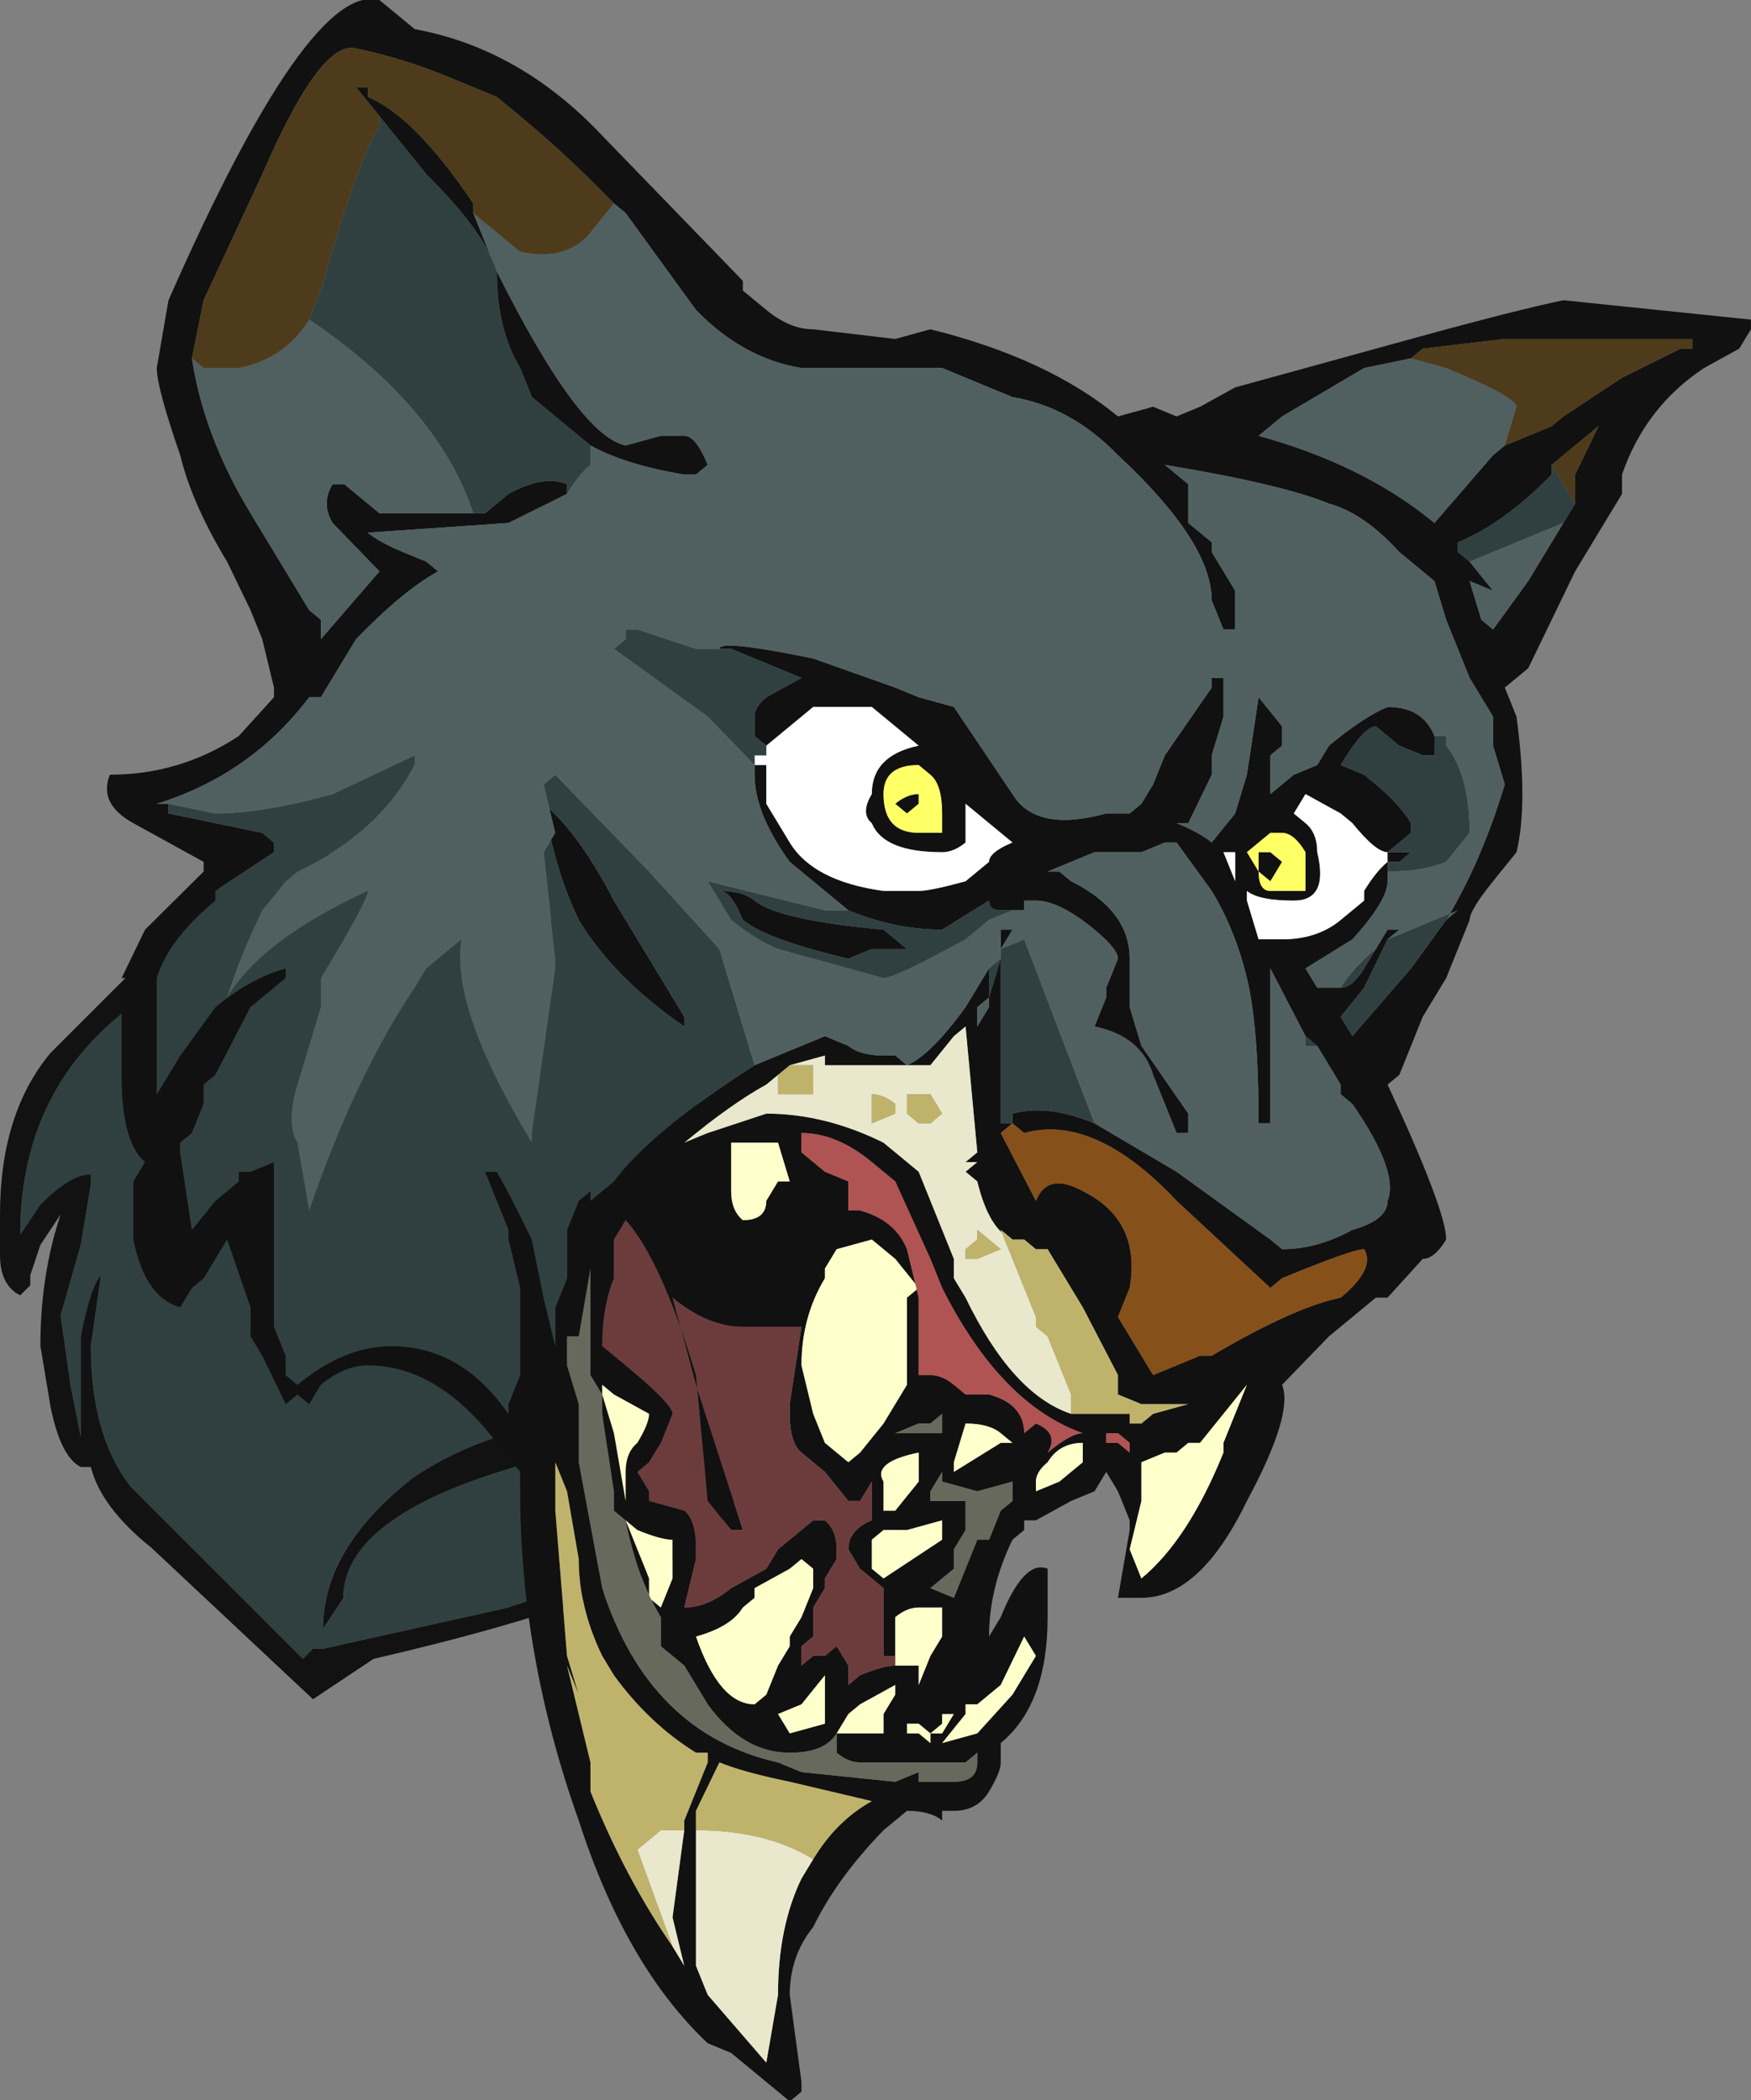 <?xml version="1.0" encoding="UTF-8" standalone="no"?>
<svg xmlns:ffdec="https://www.free-decompiler.com/flash" xmlns:xlink="http://www.w3.org/1999/xlink" ffdec:objectType="frame" height="72.8px" width="60.7px" xmlns="http://www.w3.org/2000/svg">
  <rect width="100%" height="100%" fill="#808080" stroke="none"/>
  <g transform="matrix(1.0, 0.0, 0.0, 1.0, 29.4, 22.15)">
    <use ffdec:characterId="1797" height="29.4" transform="matrix(1.0, 0.0, 0.0, 1.0, -29.4, 7.35)" width="26.25" xlink:href="#sprite0"/>
    <use ffdec:characterId="1820" height="75.95" transform="matrix(1.161, 0.0, 0.0, 0.959, -25.591, -22.148)" width="49.0" xlink:href="#sprite1"/>
  </g>
  <defs>
    <g id="sprite0" transform="matrix(1.0, 0.0, 0.0, 1.0, 29.4, -7.35)">
      <use ffdec:characterId="1796" height="4.2" transform="matrix(7.0, 0.0, 0.0, 7.0, -29.4, 7.35)" width="3.75" xlink:href="#shape0"/>
    </g>
    <g id="shape0" transform="matrix(1.0, 0.0, 0.0, 1.0, 4.2, -1.05)">
      <path d="M-2.4 1.2 Q-1.4 1.2 -0.9 2.35 -0.65 2.95 -0.6 3.6 L-0.65 3.9 Q-1.55 3.75 -2.15 4.15 -2.6 4.5 -2.6 4.9 L-2.5 4.75 Q-2.5 4.35 -1.65 4.1 -0.9 3.9 -0.8 4.05 L-0.65 4.0 Q-0.75 4.25 -0.95 4.45 -1.05 4.6 -1.7 4.8 L-2.6 5.0 -2.65 5.0 -2.7 5.05 -3.55 4.2 Q-3.75 3.95 -3.75 3.5 L-3.7 3.15 Q-3.75 3.2 -3.8 3.45 L-3.8 3.95 -3.85 3.7 -3.9 3.35 -3.8 3.0 -3.75 2.7 -3.75 2.65 Q-3.85 2.65 -4.0 2.8 L-4.1 2.95 Q-4.1 2.3 -3.65 1.9 L-3.3 1.6 -3.3 1.65 -3.0 1.4 Q-2.75 1.2 -2.4 1.2" fill="#304040" fill-rule="evenodd" stroke="none"/>
      <path d="M-0.95 1.95 Q-0.75 2.2 -0.6 2.75 -0.45 3.2 -0.45 3.6 -0.45 4.25 -0.7 4.45 -1.05 4.75 -2.35 5.05 L-2.65 5.25 -3.45 4.5 Q-3.7 4.3 -3.75 4.1 L-3.8 4.1 Q-3.9 4.05 -3.95 3.8 L-4.0 3.5 Q-4.0 3.15 -3.9 2.85 L-4.0 3.0 -4.05 3.15 -4.05 3.2 -4.1 3.25 Q-4.2 3.2 -4.2 3.05 L-4.2 2.85 Q-4.2 2.35 -3.95 2.05 L-3.2 1.3 -3.15 1.2 -3.1 1.25 -2.9 1.15 Q-2.4 0.95 -1.85 1.15 -1.6 1.25 -1.35 1.5 L-0.95 1.95 M-2.4 1.2 Q-2.75 1.2 -3.0 1.4 L-3.3 1.65 -3.3 1.6 -3.65 1.9 Q-4.1 2.3 -4.1 2.95 L-4.0 2.8 Q-3.85 2.65 -3.75 2.65 L-3.75 2.7 -3.8 3.0 -3.9 3.35 -3.85 3.7 -3.8 3.95 -3.8 3.45 Q-3.75 3.2 -3.7 3.15 L-3.75 3.5 Q-3.75 3.95 -3.55 4.2 L-2.7 5.05 -2.65 5.0 -2.6 5.0 -1.7 4.8 Q-1.05 4.6 -0.95 4.45 -0.75 4.25 -0.65 4.0 L-0.8 4.05 Q-0.9 3.9 -1.65 4.1 -2.5 4.35 -2.5 4.75 L-2.6 4.9 Q-2.6 4.5 -2.15 4.15 -1.55 3.75 -0.65 3.9 L-0.6 3.6 Q-0.65 2.95 -0.9 2.35 -1.4 1.2 -2.4 1.2" fill="#121212" fill-rule="evenodd" stroke="none"/>
    </g>
    <g id="sprite1" transform="matrix(1.0, 0.0, 0.0, 1.0, 22.05, 23.1)">
      <use ffdec:characterId="1819" height="10.85" transform="matrix(7.0, 0.0, 0.0, 7.0, -22.05, -23.1)" width="7.0" xlink:href="#shape1"/>
    </g>
    <g id="shape1" transform="matrix(1.0, 0.0, 0.0, 1.0, 3.15, 3.3)">
      <path d="M1.4 -1.15 L1.5 -1.2 1.65 -1.3 2.4 -1.55 Q2.85 -1.7 3.05 -1.75 L3.85 -1.65 3.85 -1.6 3.8 -1.5 3.65 -1.4 Q3.4 -1.2 3.3 -0.85 L3.3 -0.75 3.1 -0.35 2.9 0.15 2.8 0.25 2.85 0.4 Q2.9 0.85 2.85 1.1 L2.75 1.25 Q2.65 1.4 2.65 1.45 L2.55 1.75 2.45 1.95 2.35 2.25 2.3 2.3 Q2.55 2.95 2.55 3.1 2.5 3.2 2.45 3.2 L2.3 3.4 2.25 3.4 2.05 3.6 1.85 3.85 Q1.9 4.0 1.7 4.45 1.5 4.95 1.25 4.95 L1.15 4.95 1.2 4.6 1.2 4.55 1.15 4.4 1.1 4.3 1.05 4.4 0.95 4.45 0.8 4.55 0.75 4.55 0.75 4.6 0.7 4.65 Q0.6 4.9 0.6 5.15 L0.65 5.05 Q0.75 4.75 0.85 4.8 L0.85 5.05 Q0.85 5.5 0.65 5.7 L0.65 5.8 Q0.65 5.85 0.6 5.95 0.55 6.05 0.45 6.05 L0.4 6.05 0.4 6.1 Q0.35 6.05 0.25 6.05 L0.15 6.15 Q-0.05 6.4 -0.15 6.65 -0.25 6.8 -0.25 7.0 L-0.2 7.45 -0.2 7.5 -0.25 7.55 -0.5 7.3 -0.6 7.25 Q-0.95 6.85 -1.15 6.1 -1.4 5.25 -1.4 4.4 L-1.4 4.3 -1.5 4.15 Q-1.75 3.75 -2.05 3.75 -2.15 3.75 -2.25 3.85 L-2.3 3.95 -2.35 3.9 -2.4 3.95 -2.5 3.7 -2.55 3.6 -2.55 3.45 -2.65 3.1 -2.75 3.3 -2.8 3.35 -2.85 3.45 Q-3.0 3.4 -3.05 3.1 L-3.05 2.8 -3.0 2.7 Q-3.1 2.6 -3.1 2.25 L-3.1 1.8 -3.05 1.75 -3.1 1.75 -3.0 1.5 -2.75 1.2 -2.75 1.15 -3.05 0.95 Q-3.2 0.85 -3.15 0.7 -2.85 0.7 -2.6 0.5 L-2.45 0.3 -2.45 0.25 -2.5 0.0 -2.55 -0.15 -2.65 -0.4 Q-2.8 -0.7 -2.85 -0.95 -2.95 -1.3 -2.95 -1.4 L-2.9 -1.75 Q-2.3 -3.4 -2.0 -3.3 L-1.85 -3.15 Q-1.4 -3.05 -1.05 -2.6 L-0.45 -1.85 -0.45 -1.8 -0.35 -1.7 Q-0.25 -1.6 -0.15 -1.6 L0.2 -1.55 0.35 -1.6 Q0.85 -1.45 1.15 -1.15 L1.3 -1.2 1.4 -1.15 M2.55 1.45 Q2.7 1.15 2.8 0.75 L2.75 0.55 2.75 0.4 2.65 0.2 2.55 -0.1 2.5 -0.3 2.35 -0.45 Q2.2 -0.65 2.05 -0.7 1.85 -0.8 1.35 -0.9 L1.45 -0.8 1.45 -0.6 1.55 -0.5 1.55 -0.45 1.65 -0.25 1.65 -0.05 1.6 -0.05 1.55 -0.2 Q1.55 -0.5 1.15 -0.95 0.95 -1.2 0.7 -1.25 L0.4 -1.4 -0.2 -1.4 Q-0.45 -1.45 -0.65 -1.7 L-0.95 -2.2 -1.0 -2.25 Q-1.2 -2.5 -1.4 -2.7 L-1.5 -2.8 -1.7 -2.9 Q-1.9 -3.0 -2.1 -3.05 -2.25 -3.1 -2.5 -2.4 L-2.75 -1.75 -2.8 -1.45 Q-2.75 -1.05 -2.55 -0.65 L-2.3 -0.15 -2.25 -0.1 -2.25 0.0 -2.0 -0.35 -2.2 -0.6 Q-2.25 -0.7 -2.2 -0.8 L-2.15 -0.8 -2.0 -0.65 -1.6 -0.65 -1.55 -0.65 -1.45 -0.75 Q-1.3 -0.85 -1.2 -0.8 L-1.2 -0.75 -1.45 -0.6 -2.05 -0.55 Q-2.0 -0.5 -1.9 -0.45 L-1.8 -0.4 -1.75 -0.35 Q-1.9 -0.25 -2.1 0.0 L-2.25 0.3 -2.3 0.3 Q-2.55 0.7 -2.95 0.85 L-2.9 0.85 -2.9 0.9 -2.5 1.0 -2.45 1.05 -2.45 1.1 -2.7 1.3 -2.7 1.35 Q-2.9 1.55 -2.95 1.75 L-2.95 2.35 -2.85 2.15 -2.7 1.9 Q-2.55 1.75 -2.4 1.7 -2.4 1.65 -2.4 1.75 L-2.55 1.9 -2.7 2.25 -2.75 2.3 -2.75 2.4 -2.8 2.55 -2.85 2.6 -2.85 2.65 -2.8 3.05 -2.7 2.9 -2.6 2.8 -2.6 2.75 -2.55 2.75 -2.45 2.7 -2.45 3.55 -2.4 3.7 -2.4 3.8 -2.35 3.85 Q-2.15 3.65 -1.95 3.65 -1.65 3.65 -1.45 4.0 L-1.45 3.95 -1.4 3.8 -1.4 3.35 -1.45 3.1 -1.45 3.05 -1.55 2.75 -1.5 2.75 Q-1.45 2.85 -1.35 3.1 L-1.3 3.4 -1.25 3.65 -1.25 3.45 -1.2 3.3 -1.2 3.05 -1.15 2.9 -1.1 2.85 -1.1 2.9 -1.0 2.8 Q-0.85 2.55 -0.4 2.2 L-0.1 2.05 0.0 2.1 Q0.05 2.15 0.15 2.15 L0.2 2.15 0.25 2.2 Q0.35 2.15 0.5 1.9 L0.6 1.7 0.6 1.85 0.65 1.65 0.65 1.5 0.7 1.5 0.65 1.6 0.65 2.5 0.7 2.5 0.7 2.45 Q0.85 2.4 1.05 2.5 L1.4 2.75 1.8 3.1 1.85 3.15 Q2.0 3.15 2.15 3.05 2.3 3.0 2.3 2.9 2.35 2.75 2.15 2.4 L2.1 2.35 2.1 2.3 2.0 2.1 1.95 2.05 1.8 1.7 1.8 2.5 1.75 2.5 Q1.75 2.0 1.7 1.75 1.65 1.5 1.55 1.3 L1.4 1.05 1.35 1.05 1.25 1.1 1.05 1.1 0.85 1.2 0.9 1.2 0.95 1.25 Q1.2 1.4 1.2 1.65 L1.2 1.9 1.25 2.1 1.45 2.45 1.45 2.55 1.4 2.55 1.3 2.25 Q1.25 2.05 1.05 2.0 L1.1 1.85 1.1 1.8 1.15 1.65 Q1.15 1.6 1.05 1.5 0.9 1.35 0.8 1.35 L0.75 1.35 0.75 1.4 0.7 1.4 0.65 1.4 Q0.6 1.4 0.6 1.35 L0.4 1.5 Q0.2 1.5 0.0 1.4 -0.1 1.3 -0.25 1.15 -0.4 0.9 -0.4 0.7 L-0.4 0.65 -0.35 0.65 -0.35 0.85 -0.25 1.05 Q-0.15 1.25 0.15 1.3 L0.3 1.3 Q0.35 1.3 0.5 1.25 L0.6 1.15 Q0.6 1.1 0.7 1.05 L0.5 0.85 0.5 1.05 Q0.45 1.1 0.4 1.1 0.15 1.1 0.1 0.95 0.05 0.9 0.1 0.8 0.1 0.6 0.3 0.55 L0.1 0.35 -0.15 0.35 -0.35 0.55 -0.4 0.5 -0.4 0.4 Q-0.4 0.35 -0.35 0.3 L-0.2 0.2 -0.5 0.05 -0.55 0.05 Q-0.55 0.0 -0.15 0.1 L0.2 0.25 0.3 0.3 0.45 0.35 0.7 0.8 Q0.8 1.0 1.1 0.9 L1.2 0.9 1.25 0.85 1.3 0.75 1.35 0.6 1.55 0.25 1.55 0.2 1.6 0.2 1.6 0.4 1.55 0.6 1.55 0.7 1.45 0.95 1.4 0.95 Q1.5 1.0 1.55 1.05 L1.65 0.9 1.7 0.7 1.75 0.3 Q1.75 0.25 1.75 0.3 L1.85 0.45 1.85 0.55 1.8 0.6 1.8 0.8 1.9 0.7 2.0 0.65 2.05 0.55 Q2.2 0.4 2.3 0.35 2.45 0.35 2.5 0.5 L2.5 0.6 2.45 0.6 2.35 0.55 2.25 0.45 Q2.2 0.45 2.1 0.65 L2.2 0.7 2.25 0.75 Q2.35 0.85 2.4 0.95 L2.4 1.0 2.3 1.1 2.4 1.1 2.35 1.15 2.3 1.15 2.3 1.2 2.3 1.25 Q2.3 1.35 2.15 1.55 L1.95 1.7 2.0 1.8 2.1 1.8 Q2.15 1.8 2.2 1.7 L2.25 1.6 2.3 1.5 2.35 1.5 2.3 1.55 2.2 1.8 2.1 1.95 2.15 2.05 2.4 1.7 2.55 1.45 M-1.6 -2.2 L-1.5 -1.9 Q-1.15 -1.05 -0.95 -1.0 L-0.8 -1.05 -0.7 -1.05 Q-0.65 -1.05 -0.6 -0.9 L-0.65 -0.85 -0.7 -0.85 Q-0.95 -0.9 -1.1 -1.0 L-1.35 -1.25 -1.4 -1.4 Q-1.5 -1.6 -1.5 -1.9 -1.55 -2.1 -1.8 -2.4 L-2.0 -2.7 -2.1 -2.85 -2.05 -2.85 -2.05 -2.8 Q-1.85 -2.7 -1.6 -2.25 L-1.6 -2.2 M2.8 -1.0 L3.0 -1.1 3.05 -1.15 3.3 -1.35 3.55 -1.5 3.6 -1.5 3.6 -1.55 2.8 -1.55 2.45 -1.5 2.4 -1.45 2.2 -1.4 1.85 -1.15 1.75 -1.05 Q2.2 -0.9 2.5 -0.6 L2.75 -0.95 2.8 -1.0 M3.0 -0.9 L3.0 -0.85 Q2.8 -0.6 2.6 -0.5 L2.6 -0.45 2.65 -0.4 2.75 -0.25 2.65 -0.3 2.7 -0.1 2.75 -0.05 2.9 -0.3 3.05 -0.6 3.1 -0.7 3.1 -0.85 3.2 -1.1 3.0 -0.9 M2.3 1.1 Q2.25 1.1 2.15 0.95 L2.1 0.9 1.95 0.8 1.9 0.9 1.95 0.95 Q2.0 1.0 2.0 1.1 2.05 1.35 1.9 1.35 1.75 1.35 1.7 1.3 L1.7 1.35 1.75 1.55 1.85 1.55 Q2.0 1.55 2.1 1.45 L2.2 1.35 2.2 1.3 Q2.25 1.2 2.3 1.15 L2.3 1.1 M1.95 1.1 Q1.9 1.0 1.85 1.0 L1.8 1.0 1.7 1.1 1.75 1.2 Q1.75 1.3 1.8 1.3 L1.95 1.3 1.95 1.1 M1.8 1.1 L1.85 1.15 1.8 1.25 1.75 1.2 1.75 1.1 1.8 1.1 M1.65 1.1 L1.6 1.1 1.65 1.25 1.65 1.1 M0.3 0.85 L0.25 0.9 0.2 0.85 Q0.25 0.8 0.3 0.8 L0.3 0.85 M0.15 0.8 Q0.15 1.0 0.3 1.0 L0.4 1.0 0.4 0.9 Q0.4 0.75 0.35 0.7 L0.3 0.65 Q0.15 0.65 0.15 0.8 M0.0 1.65 Q-0.35 1.55 -0.45 1.45 -0.5 1.3 -0.55 1.3 -0.45 1.3 -0.4 1.35 -0.3 1.45 0.15 1.5 L0.25 1.6 0.1 1.6 0.0 1.65 M0.75 1.15 L0.75 1.15 M0.7 3.1 Q0.6 3.05 0.55 2.8 L0.5 2.75 0.55 2.7 0.5 2.7 0.55 2.65 0.5 2.0 0.45 2.05 0.35 2.2 -0.1 2.2 -0.1 2.15 -0.25 2.2 -0.3 2.25 -0.35 2.3 Q-0.5 2.4 -0.7 2.6 L-0.6 2.55 -0.35 2.45 Q-0.1 2.45 0.15 2.6 L0.3 2.75 0.45 3.2 0.45 3.3 0.5 3.4 Q0.7 3.9 0.95 4.0 L1.2 4.0 1.2 4.05 1.25 4.05 1.3 4.0 1.45 3.95 1.25 3.95 1.15 3.9 1.15 3.8 1.0 3.45 0.85 3.15 0.8 3.15 0.75 3.1 0.7 3.1 M0.6 1.85 L0.55 1.9 0.55 2.0 0.6 1.9 0.6 1.85 M0.65 2.55 L0.8 2.9 Q0.85 2.75 1.0 2.85 1.25 3.0 1.2 3.35 L1.15 3.5 1.3 3.8 1.5 3.7 1.55 3.7 Q1.9 3.45 2.1 3.4 2.25 3.25 2.2 3.15 2.15 3.15 1.85 3.3 L1.8 3.35 1.4 2.9 Q1.05 2.45 0.75 2.55 L0.7 2.5 0.65 2.55 M0.1 2.7 Q-0.05 2.55 -0.2 2.55 L-0.2 2.65 -0.1 2.75 0.0 2.8 0.0 2.85 0.0 2.95 0.05 2.95 Q0.2 3.0 0.25 3.15 L0.3 3.4 0.3 3.8 0.35 3.8 Q0.4 3.8 0.45 3.85 L0.5 3.9 0.6 3.9 Q0.75 3.95 0.75 4.1 L0.8 4.05 Q0.9 4.1 0.85 4.2 0.95 4.1 1.0 4.1 0.65 3.95 0.4 3.35 L0.35 3.2 0.2 2.8 0.1 2.7 M0.2 3.2 L0.1 3.1 -0.05 3.15 -0.1 3.25 -0.1 3.3 Q-0.2 3.5 -0.2 3.75 L-0.15 4.0 -0.1 4.15 0.0 4.25 0.05 4.2 0.15 4.05 0.25 3.85 Q0.25 3.7 0.25 3.5 0.25 3.45 0.25 3.4 L0.3 3.35 0.2 3.2 M1.45 4.15 L1.4 4.2 1.35 4.2 1.25 4.25 1.25 4.45 1.2 4.7 1.25 4.85 Q1.45 4.65 1.6 4.2 L1.6 4.15 1.7 3.85 1.5 4.15 1.45 4.15 M0.85 4.25 Q0.8 4.3 0.8 4.35 L0.8 4.4 0.9 4.35 1.0 4.25 1.0 4.15 Q0.9 4.15 0.85 4.25 M1.15 4.1 L1.1 4.1 1.1 4.15 1.15 4.15 1.2 4.2 1.2 4.15 1.15 4.1 M0.3 4.05 L0.2 4.1 0.4 4.1 0.4 4.3 0.35 4.4 0.35 4.45 0.5 4.45 0.5 4.6 0.45 4.7 0.45 4.8 0.35 4.9 0.45 4.95 0.55 4.65 0.6 4.65 0.65 4.5 0.7 4.45 0.7 4.35 0.55 4.4 0.4 4.35 0.4 4.0 0.35 4.05 0.3 4.05 M0.2 5.25 L0.15 5.25 0.15 4.9 0.05 4.8 0.0 4.7 Q0.0 4.6 0.1 4.55 L0.1 4.35 0.05 4.45 0.0 4.45 -0.1 4.3 -0.2 4.2 Q-0.25 4.15 -0.25 4.0 L-0.25 3.95 -0.2 3.55 -0.45 3.55 Q-0.6 3.55 -0.75 3.4 L-0.65 3.85 -0.45 4.6 -0.5 4.6 -0.6 4.45 -0.65 3.8 Q-0.8 3.2 -0.95 3.0 L-1.0 3.1 -1.0 3.3 Q-1.05 3.45 -1.05 3.65 L-0.95 3.75 Q-0.75 3.95 -0.75 4.0 L-0.8 4.15 -0.85 4.25 -0.9 4.3 -0.85 4.4 -0.85 4.45 -0.7 4.5 Q-0.65 4.55 -0.65 4.7 L-0.65 4.75 -0.7 5.0 Q-0.6 5.0 -0.5 4.9 L-0.35 4.8 -0.3 4.7 -0.15 4.55 -0.1 4.55 Q-0.05 4.6 -0.05 4.7 L-0.05 4.75 -0.1 4.85 -0.1 4.9 -0.15 5.0 -0.15 5.15 -0.2 5.2 -0.2 5.3 -0.15 5.25 -0.1 5.25 -0.05 5.2 0.0 5.3 0.0 5.4 0.05 5.35 Q0.15 5.3 0.2 5.3 L0.3 5.3 0.3 5.4 0.35 5.25 0.4 5.15 0.4 5.0 0.3 5.0 Q0.25 5.0 0.2 5.05 L0.2 5.2 0.2 5.25 M0.15 4.4 L0.15 4.5 0.2 4.5 0.3 4.35 0.3 4.2 Q0.1 4.25 0.15 4.35 L0.15 4.4 M0.7 4.15 L0.65 4.1 Q0.6 4.05 0.5 4.05 L0.45 4.25 0.45 4.3 0.65 4.15 0.7 4.15 M0.4 4.55 L0.25 4.6 0.15 4.6 0.1 4.65 0.1 4.8 0.15 4.85 0.4 4.65 0.4 4.55 M0.55 5.2 L0.55 5.2 M0.75 5.15 L0.65 5.4 0.55 5.5 0.5 5.5 0.5 5.55 0.4 5.7 0.55 5.65 0.7 5.45 0.8 5.25 0.75 5.15 M0.4 5.6 L0.35 5.65 0.3 5.6 0.25 5.6 0.25 5.65 0.3 5.65 0.35 5.7 0.35 5.65 0.4 5.65 0.45 5.55 0.4 5.55 0.4 5.6 M0.2 5.4 L0.05 5.5 0.0 5.55 -0.05 5.65 0.15 5.65 0.15 5.55 0.2 5.45 0.2 5.4 M0.3 5.85 L0.3 5.9 0.45 5.9 Q0.55 5.9 0.55 5.8 L0.55 5.75 0.5 5.8 0.05 5.8 Q0.0 5.8 -0.05 5.75 -0.05 5.7 -0.05 5.65 -0.1 5.75 -0.25 5.75 -0.45 5.75 -0.6 5.5 L-0.7 5.3 -0.8 5.2 -0.8 5.05 Q-0.9 4.85 -0.95 4.55 L-1.0 4.5 -1.0 4.4 -1.05 4.0 -1.05 3.9 -1.1 3.8 -1.1 3.25 -1.15 3.6 -1.2 3.6 -1.2 3.75 -1.15 3.95 -1.15 4.25 -1.05 4.9 Q-0.85 5.65 -0.3 5.8 L-0.2 5.85 0.2 5.9 0.3 5.85 M-1.3 0.85 Q-1.15 1.0 -1.0 1.35 L-0.7 1.95 -0.7 2.0 Q-1.0 1.75 -1.15 1.45 -1.25 1.2 -1.3 0.85 M-0.5 2.65 L-0.5 2.85 Q-0.5 2.95 -0.45 3.0 -0.35 3.0 -0.35 2.9 L-0.3 2.8 -0.25 2.8 -0.3 2.6 -0.5 2.6 -0.5 2.65 M-1.05 3.85 L-1.05 3.9 -1.0 4.1 -0.95 4.45 -0.95 4.3 Q-0.95 4.2 -0.9 4.15 -0.85 4.05 -0.85 4.0 L-1.0 3.9 -1.05 3.85 M-0.65 5.75 Q-0.85 5.6 -1.0 5.35 L-1.05 5.25 Q-1.15 5.0 -1.15 4.75 L-1.2 4.4 -1.25 4.25 -1.25 4.5 -1.2 5.25 -1.15 5.45 -1.2 5.3 -1.1 5.8 -1.1 5.95 Q-0.95 6.4 -0.75 6.75 L-0.7 6.85 -0.75 6.6 -0.7 6.15 -0.7 6.1 -0.6 5.8 -0.6 5.75 -0.65 5.75 M-0.75 4.65 Q-0.8 4.65 -0.9 4.6 L-0.95 4.55 -0.85 4.85 -0.85 4.95 -0.8 5.0 -0.75 4.85 Q-0.75 4.7 -0.75 4.65 M-0.25 4.8 L-0.4 4.9 -0.4 4.95 -0.45 5.0 Q-0.5 5.1 -0.65 5.15 -0.55 5.5 -0.4 5.5 L-0.35 5.45 -0.3 5.3 -0.25 5.2 -0.25 5.15 -0.2 5.05 -0.15 4.9 -0.15 4.8 -0.2 4.75 -0.25 4.8 M-0.1 5.35 L-0.2 5.5 -0.3 5.55 -0.25 5.65 -0.1 5.6 -0.1 5.35 M-0.15 6.3 Q-0.05 6.1 0.1 6.0 L-0.25 5.9 Q-0.45 5.85 -0.55 5.8 L-0.65 6.05 -0.65 6.15 -0.65 6.85 -0.6 7.0 -0.35 7.35 -0.3 7.0 Q-0.3 6.65 -0.2 6.4 L-0.15 6.3" fill="#111111" fill-rule="evenodd" stroke="none"/>
      <path d="M0.65 2.55 L0.7 2.5 0.75 2.55 Q1.05 2.45 1.4 2.9 L1.8 3.35 1.85 3.3 Q2.15 3.15 2.2 3.15 2.25 3.25 2.1 3.4 1.9 3.45 1.55 3.7 L1.5 3.7 1.3 3.8 1.15 3.5 1.2 3.35 Q1.25 3.0 1.0 2.85 0.85 2.75 0.8 2.9 L0.65 2.55" fill="#86501a" fill-rule="evenodd" stroke="none"/>
      <path d="M0.2 3.2 L0.3 3.35 0.25 3.4 Q0.25 3.45 0.25 3.5 0.25 3.7 0.25 3.85 L0.15 4.05 0.05 4.2 0.0 4.25 -0.1 4.15 -0.15 4.0 -0.2 3.75 Q-0.2 3.5 -0.1 3.3 L-0.1 3.25 -0.05 3.15 0.1 3.1 0.2 3.2 M1.45 4.15 L1.5 4.15 1.7 3.85 1.6 4.15 1.6 4.2 Q1.45 4.65 1.25 4.85 L1.2 4.7 1.25 4.45 1.25 4.25 1.35 4.2 1.4 4.2 1.45 4.15 M0.85 4.25 Q0.9 4.15 1.0 4.15 L1.0 4.25 0.9 4.35 0.8 4.4 0.8 4.35 Q0.8 4.3 0.85 4.25 M0.2 5.3 L0.2 5.25 0.2 5.2 0.2 5.05 Q0.25 5.0 0.3 5.0 L0.4 5.0 0.4 5.15 0.35 5.25 0.3 5.4 0.3 5.3 0.2 5.3 M0.4 4.55 L0.4 4.65 0.15 4.85 0.1 4.8 0.1 4.65 0.15 4.6 0.25 4.6 0.4 4.55 M0.7 4.15 L0.65 4.15 0.45 4.3 0.45 4.25 0.5 4.05 Q0.6 4.05 0.65 4.1 L0.7 4.15 M0.15 4.4 L0.15 4.35 Q0.1 4.25 0.3 4.2 L0.3 4.35 0.2 4.5 0.15 4.5 0.15 4.4 M0.2 5.4 L0.2 5.45 0.15 5.55 0.15 5.65 -0.05 5.65 0.0 5.55 0.05 5.5 0.2 5.4 M0.4 5.6 L0.4 5.55 0.45 5.55 0.4 5.65 0.35 5.65 0.35 5.7 0.3 5.65 0.25 5.65 0.25 5.6 0.3 5.6 0.35 5.65 0.4 5.6 M0.75 5.15 L0.8 5.25 0.7 5.45 0.55 5.65 0.4 5.7 0.5 5.55 0.5 5.5 0.55 5.5 0.65 5.4 0.75 5.15 M-0.5 2.65 L-0.5 2.6 -0.3 2.6 -0.25 2.8 -0.3 2.8 -0.35 2.9 Q-0.35 3.0 -0.45 3.0 -0.5 2.95 -0.5 2.85 L-0.5 2.65 M-1.05 3.85 L-1.0 3.9 -0.85 4.0 Q-0.85 4.05 -0.9 4.15 -0.95 4.2 -0.95 4.3 L-0.95 4.45 -1.0 4.1 -1.05 3.9 -1.05 3.85 M-0.1 5.35 L-0.1 5.6 -0.25 5.65 -0.3 5.55 -0.2 5.5 -0.1 5.35 M-0.25 4.8 L-0.2 4.75 -0.15 4.8 -0.15 4.9 -0.2 5.05 -0.25 5.15 -0.25 5.2 -0.3 5.3 -0.35 5.45 -0.4 5.5 Q-0.55 5.5 -0.65 5.15 -0.5 5.1 -0.45 5.0 L-0.4 4.95 -0.4 4.9 -0.25 4.8 M-0.75 4.65 Q-0.75 4.7 -0.75 4.85 L-0.8 5.0 -0.85 4.95 -0.85 4.85 -0.95 4.55 -0.9 4.6 Q-0.8 4.65 -0.75 4.65" fill="#ffffcc" fill-rule="evenodd" stroke="none"/>
      <path d="M2.3 1.15 L2.3 1.2 2.3 1.15 Q2.25 1.2 2.2 1.3 L2.2 1.35 2.1 1.45 Q2.0 1.55 1.85 1.55 L1.75 1.55 1.7 1.35 1.7 1.3 Q1.75 1.35 1.9 1.35 2.05 1.35 2.0 1.1 2.0 1.0 1.95 0.95 L1.9 0.9 1.95 0.8 2.1 0.9 2.15 0.95 Q2.25 1.1 2.3 1.1 L2.3 1.15 M1.65 1.1 L1.65 1.25 1.6 1.1 1.65 1.1 M-0.35 0.55 L-0.15 0.35 0.1 0.35 0.3 0.55 Q0.1 0.6 0.1 0.8 0.05 0.9 0.1 0.95 0.15 1.1 0.4 1.1 0.45 1.1 0.5 1.05 L0.5 0.85 0.7 1.05 Q0.6 1.1 0.6 1.15 L0.5 1.25 Q0.35 1.3 0.3 1.3 L0.15 1.3 Q-0.15 1.25 -0.25 1.05 L-0.35 0.85 -0.35 0.65 -0.4 0.65 -0.4 0.6 -0.35 0.6 -0.35 0.55" fill="#ffffff" fill-rule="evenodd" stroke="none"/>
      <path d="M-1.1 -1.0 L-1.1 -0.9 Q-1.15 -0.85 -1.2 -0.75 L-1.2 -0.8 Q-1.3 -0.85 -1.45 -0.75 L-1.55 -0.65 -1.6 -0.65 Q-1.75 -1.2 -2.3 -1.65 L-2.25 -1.8 Q-2.1 -2.45 -2.0 -2.65 L-2.0 -2.7 -1.8 -2.4 Q-1.55 -2.1 -1.5 -1.9 -1.5 -1.6 -1.4 -1.4 L-1.35 -1.25 -1.1 -1.0 M-2.9 0.85 L-2.7 0.9 Q-2.5 0.9 -2.2 0.8 L-1.85 0.6 -1.85 0.65 Q-2.0 1.0 -2.35 1.2 L-2.4 1.25 -2.5 1.4 Q-2.6 1.65 -2.65 1.85 -2.5 1.55 -2.05 1.3 -2.05 1.35 -2.25 1.75 L-2.25 1.9 -2.35 2.3 Q-2.4 2.5 -2.35 2.6 L-2.3 2.95 Q-2.1 2.25 -1.85 1.8 L-1.8 1.7 Q-1.7 1.6 -1.65 1.55 -1.7 1.9 -1.35 2.6 L-1.35 2.55 -1.25 1.7 -1.25 1.65 -1.3 1.1 -1.25 1.0 -1.3 0.75 -1.25 0.7 -0.85 1.2 -0.55 1.6 -0.4 2.2 Q-0.85 2.55 -1.0 2.8 L-1.1 2.9 -1.1 2.85 -1.15 2.9 -1.2 3.05 -1.2 3.3 -1.25 3.45 -1.25 3.65 -1.3 3.4 -1.35 3.1 Q-1.45 2.85 -1.5 2.75 L-1.55 2.75 -1.45 3.05 -1.45 3.1 -1.4 3.35 -1.4 3.8 -1.45 3.95 -1.45 4.0 Q-1.65 3.65 -1.95 3.65 -2.15 3.65 -2.35 3.85 L-2.4 3.8 -2.4 3.7 -2.45 3.55 -2.45 2.7 -2.55 2.75 -2.6 2.75 -2.6 2.8 -2.7 2.9 -2.8 3.05 -2.85 2.65 -2.85 2.6 -2.8 2.55 -2.75 2.4 -2.75 2.3 -2.7 2.25 -2.55 1.9 -2.4 1.75 Q-2.4 1.65 -2.4 1.7 -2.55 1.75 -2.7 1.9 L-2.85 2.15 -2.95 2.35 -2.95 1.75 Q-2.9 1.55 -2.7 1.35 L-2.7 1.3 -2.45 1.1 -2.45 1.05 -2.5 1.0 -2.9 0.9 -2.9 0.85 M0.6 1.7 L0.65 1.65 0.6 1.85 0.6 1.7 M0.65 1.6 L0.75 1.55 1.05 2.5 Q0.85 2.4 0.7 2.45 L0.7 2.5 0.65 2.5 0.65 1.6 M2.0 2.1 L1.95 2.1 1.95 2.05 2.0 2.1 M0.7 1.4 L0.6 1.45 0.5 1.55 Q0.2 1.75 0.15 1.75 L-0.3 1.6 Q-0.4 1.55 -0.5 1.45 L-0.6 1.25 -0.1 1.4 0.0 1.4 Q0.2 1.5 0.4 1.5 L0.6 1.35 Q0.6 1.4 0.65 1.4 L0.7 1.4 M-0.4 0.65 L-0.6 0.4 -1.0 0.05 -0.95 0.0 -0.95 -0.05 -0.9 -0.05 -0.65 0.05 -0.5 0.05 -0.2 0.2 -0.35 0.3 Q-0.4 0.35 -0.4 0.4 L-0.4 0.5 -0.35 0.55 -0.35 0.6 -0.4 0.6 -0.4 0.65 M2.5 0.5 L2.55 0.5 2.55 0.55 Q2.65 0.7 2.65 1.0 L2.55 1.15 Q2.45 1.2 2.3 1.2 L2.3 1.15 2.35 1.15 2.4 1.1 2.3 1.1 2.4 1.0 2.4 0.95 Q2.35 0.85 2.25 0.75 L2.2 0.7 2.1 0.65 Q2.2 0.45 2.25 0.45 L2.35 0.55 2.45 0.6 2.5 0.6 2.5 0.5 M2.1 1.8 Q2.15 1.7 2.25 1.6 L2.2 1.7 Q2.15 1.8 2.1 1.8 M2.3 1.55 L2.6 1.4 2.55 1.45 2.4 1.7 2.15 2.05 2.1 1.95 2.2 1.8 2.3 1.55 M2.65 -0.4 L2.6 -0.45 2.6 -0.5 Q2.8 -0.6 3.0 -0.85 L3.0 -0.9 3.1 -0.7 3.05 -0.6 Q2.95 -0.55 2.85 -0.5 L2.65 -0.4 M0.0 1.65 L0.1 1.6 0.25 1.6 0.15 1.5 Q-0.3 1.45 -0.4 1.35 -0.45 1.3 -0.55 1.3 -0.5 1.3 -0.45 1.45 -0.35 1.55 0.0 1.65 M0.75 1.15 L0.75 1.15 M-1.3 0.85 Q-1.25 1.2 -1.15 1.45 -1.0 1.75 -0.7 2.0 L-0.7 1.95 -1.0 1.35 Q-1.15 1.0 -1.3 0.85" fill="#304040" fill-rule="evenodd" stroke="none"/>
      <path d="M-1.0 -2.25 L-0.95 -2.2 -0.65 -1.7 Q-0.45 -1.45 -0.2 -1.4 L0.4 -1.4 0.7 -1.25 Q0.95 -1.2 1.15 -0.95 1.55 -0.5 1.55 -0.2 L1.6 -0.05 1.65 -0.05 1.65 -0.25 1.55 -0.45 1.55 -0.5 1.45 -0.6 1.45 -0.8 1.35 -0.9 Q1.85 -0.8 2.05 -0.7 2.2 -0.65 2.35 -0.45 L2.5 -0.3 2.55 -0.1 2.65 0.2 2.75 0.4 2.75 0.55 2.8 0.75 Q2.7 1.15 2.55 1.45 L2.6 1.4 2.3 1.55 2.35 1.5 2.3 1.5 2.25 1.6 Q2.15 1.7 2.1 1.8 L2.0 1.8 1.95 1.7 2.15 1.55 Q2.3 1.35 2.3 1.25 L2.3 1.2 Q2.45 1.2 2.55 1.15 L2.65 1.0 Q2.65 0.7 2.55 0.55 L2.55 0.5 2.5 0.5 Q2.45 0.35 2.3 0.35 2.2 0.4 2.05 0.55 L2.0 0.65 1.9 0.7 1.8 0.8 1.8 0.6 1.85 0.55 1.85 0.45 1.75 0.3 Q1.75 0.25 1.75 0.3 L1.7 0.7 1.65 0.9 1.55 1.05 Q1.5 1.0 1.4 0.95 L1.45 0.95 1.55 0.7 1.55 0.6 1.6 0.4 1.6 0.2 1.55 0.2 1.55 0.25 1.35 0.6 1.3 0.75 1.25 0.85 1.2 0.9 1.1 0.9 Q0.8 1.0 0.7 0.8 L0.45 0.35 0.3 0.3 0.2 0.25 -0.15 0.1 Q-0.55 0.0 -0.55 0.05 L-0.5 0.05 -0.65 0.05 -0.9 -0.05 -0.95 -0.05 -0.95 0.0 -1.0 0.05 -0.6 0.4 -0.4 0.65 -0.4 0.7 Q-0.4 0.9 -0.25 1.15 -0.1 1.3 0.0 1.4 L-0.1 1.4 -0.6 1.25 -0.5 1.45 Q-0.4 1.55 -0.3 1.6 L0.15 1.75 Q0.2 1.75 0.5 1.55 L0.6 1.45 0.7 1.4 0.75 1.4 0.75 1.35 0.8 1.35 Q0.9 1.35 1.05 1.5 1.15 1.6 1.15 1.65 L1.1 1.8 1.1 1.85 1.05 2.0 Q1.25 2.05 1.3 2.25 L1.4 2.55 1.45 2.55 1.45 2.45 1.25 2.1 1.2 1.9 1.2 1.65 Q1.2 1.4 0.95 1.25 L0.9 1.2 0.85 1.2 1.05 1.1 1.25 1.1 1.35 1.05 1.4 1.05 1.55 1.3 Q1.65 1.5 1.7 1.75 1.75 2.0 1.75 2.5 L1.8 2.5 1.8 1.7 1.95 2.05 1.95 2.1 2.0 2.1 2.1 2.3 2.1 2.35 2.15 2.4 Q2.35 2.75 2.3 2.9 2.3 3.0 2.15 3.05 2.0 3.15 1.85 3.15 L1.8 3.1 1.4 2.75 1.05 2.5 0.75 1.55 0.65 1.6 0.7 1.5 0.65 1.5 0.65 1.65 0.6 1.7 0.5 1.9 Q0.35 2.15 0.25 2.2 L0.2 2.15 0.15 2.15 Q0.05 2.15 0.0 2.1 L-0.1 2.05 -0.4 2.2 -0.55 1.6 -0.85 1.2 -1.25 0.7 -1.3 0.75 -1.25 1.0 -1.3 1.1 -1.25 1.65 -1.25 1.7 -1.35 2.55 -1.35 2.6 Q-1.7 1.9 -1.65 1.55 -1.7 1.6 -1.8 1.7 L-1.85 1.8 Q-2.1 2.25 -2.3 2.95 L-2.35 2.6 Q-2.4 2.5 -2.35 2.3 L-2.25 1.9 -2.25 1.75 Q-2.05 1.35 -2.05 1.3 -2.5 1.55 -2.65 1.85 -2.6 1.65 -2.5 1.4 L-2.4 1.25 -2.35 1.2 Q-2.0 1.0 -1.85 0.65 L-1.85 0.6 -2.2 0.8 Q-2.5 0.9 -2.7 0.9 L-2.9 0.85 -2.95 0.85 Q-2.55 0.7 -2.3 0.3 L-2.25 0.3 -2.1 0.0 Q-1.9 -0.25 -1.75 -0.35 L-1.8 -0.4 -1.9 -0.45 Q-2.0 -0.5 -2.05 -0.55 L-1.45 -0.6 -1.2 -0.75 Q-1.15 -0.85 -1.1 -0.9 L-1.1 -1.0 Q-0.95 -0.9 -0.7 -0.85 L-0.65 -0.85 -0.6 -0.9 Q-0.65 -1.05 -0.7 -1.05 L-0.8 -1.05 -0.95 -1.0 Q-1.15 -1.05 -1.5 -1.9 L-1.6 -2.2 -1.4 -2.0 Q-1.2 -1.95 -1.1 -2.1 L-1.0 -2.25 M2.4 -1.45 L2.55 -1.4 Q2.85 -1.25 2.85 -1.2 L2.8 -1.0 2.75 -0.95 2.5 -0.6 Q2.2 -0.9 1.75 -1.05 L1.85 -1.15 2.2 -1.4 2.4 -1.45 M2.65 -0.4 L2.85 -0.5 Q2.95 -0.55 3.05 -0.6 L2.9 -0.3 2.75 -0.05 2.7 -0.1 2.65 -0.3 2.75 -0.25 2.65 -0.4 M0.6 1.85 L0.6 1.9 0.55 2.0 0.55 1.9 0.6 1.85 M-2.8 -1.45 L-2.75 -1.4 -2.6 -1.4 Q-2.4 -1.45 -2.3 -1.65 -1.75 -1.2 -1.6 -0.65 L-2.0 -0.65 -2.15 -0.8 -2.2 -0.8 Q-2.25 -0.7 -2.2 -0.6 L-2.0 -0.35 -2.25 0.0 -2.25 -0.1 -2.3 -0.15 -2.55 -0.65 Q-2.75 -1.05 -2.8 -1.45" fill="#506060" fill-rule="evenodd" stroke="none"/>
      <path d="M-1.0 -2.25 L-1.1 -2.1 Q-1.2 -1.95 -1.4 -2.0 L-1.6 -2.2 -1.6 -2.25 Q-1.85 -2.7 -2.05 -2.8 L-2.05 -2.85 -2.1 -2.85 -2.0 -2.7 -2.0 -2.65 Q-2.1 -2.45 -2.25 -1.8 L-2.3 -1.65 Q-2.4 -1.45 -2.6 -1.4 L-2.75 -1.4 -2.8 -1.45 -2.75 -1.75 -2.5 -2.4 Q-2.25 -3.1 -2.1 -3.05 -1.9 -3.0 -1.7 -2.9 L-1.5 -2.8 -1.4 -2.7 Q-1.2 -2.5 -1.0 -2.25 M2.4 -1.45 L2.45 -1.5 2.8 -1.55 3.6 -1.55 3.6 -1.5 3.55 -1.5 3.3 -1.35 3.05 -1.15 3.0 -1.1 2.8 -1.0 2.85 -1.2 Q2.85 -1.25 2.55 -1.4 L2.4 -1.45 M3.1 -0.7 L3.0 -0.9 3.2 -1.1 3.1 -0.85 3.1 -0.7" fill="#4d3b1b" fill-rule="evenodd" stroke="none"/>
      <path d="M1.8 1.1 L1.75 1.1 1.75 1.2 1.8 1.25 1.85 1.15 1.8 1.1 M1.95 1.1 L1.95 1.3 1.8 1.3 Q1.75 1.3 1.75 1.2 L1.7 1.1 1.8 1.0 1.85 1.0 Q1.9 1.0 1.95 1.1 M0.15 0.8 Q0.15 0.65 0.3 0.65 L0.35 0.7 Q0.4 0.75 0.4 0.9 L0.4 1.0 0.3 1.0 Q0.15 1.0 0.15 0.8 M0.3 0.85 L0.3 0.8 Q0.25 0.8 0.2 0.85 L0.25 0.9 0.3 0.85" fill="#ffff66" fill-rule="evenodd" stroke="none"/>
      <path d="M-0.25 2.2 L-0.1 2.15 -0.1 2.2 0.35 2.2 0.45 2.05 0.5 2.0 0.55 2.65 0.5 2.7 0.55 2.7 0.5 2.75 0.55 2.8 Q0.6 3.05 0.7 3.1 L0.65 3.05 0.8 3.5 0.8 3.55 0.85 3.6 Q0.9 3.75 0.95 3.9 L0.95 4.0 Q0.7 3.9 0.5 3.4 L0.45 3.3 0.45 3.2 0.3 2.75 0.15 2.6 Q-0.1 2.45 -0.35 2.45 L-0.6 2.55 -0.7 2.6 Q-0.5 2.4 -0.35 2.3 L-0.3 2.25 -0.3 2.35 -0.15 2.35 -0.15 2.2 -0.25 2.2 M0.1 2.35 L0.1 2.5 0.2 2.45 0.2 2.4 Q0.15 2.35 0.1 2.35 M0.35 2.35 L0.25 2.35 0.25 2.45 0.3 2.5 0.35 2.5 0.4 2.45 0.35 2.35 M0.55 3.05 L0.55 3.1 0.5 3.15 0.5 3.2 0.55 3.2 0.65 3.15 0.55 3.05 M-0.75 6.75 L-0.9 6.25 -0.8 6.15 -0.7 6.15 -0.75 6.6 -0.7 6.85 -0.75 6.75 M-0.65 6.15 Q-0.35 6.15 -0.15 6.3 L-0.2 6.4 Q-0.3 6.65 -0.3 7.0 L-0.35 7.35 -0.6 7.0 -0.65 6.85 -0.65 6.15" fill="#e9e8cd" fill-rule="evenodd" stroke="none"/>
      <path d="M-0.25 2.2 L-0.15 2.2 -0.15 2.35 -0.3 2.35 -0.3 2.25 -0.25 2.2 M0.95 4.0 L0.95 3.9 Q0.9 3.75 0.85 3.6 L0.8 3.55 0.8 3.5 0.65 3.05 0.7 3.1 0.75 3.1 0.8 3.15 0.85 3.15 1.0 3.45 1.15 3.8 1.15 3.9 1.25 3.95 1.45 3.95 1.3 4.0 1.25 4.05 1.2 4.05 1.2 4.0 0.95 4.0 M0.35 2.35 L0.4 2.45 0.35 2.5 0.3 2.5 0.25 2.45 0.25 2.35 0.35 2.35 M0.1 2.35 Q0.15 2.35 0.2 2.4 L0.2 2.45 0.1 2.5 0.1 2.35 M0.55 3.05 L0.65 3.15 0.55 3.2 0.5 3.2 0.5 3.15 0.55 3.1 0.55 3.05 M-0.75 6.75 Q-0.95 6.4 -1.1 5.95 L-1.1 5.8 -1.2 5.3 -1.15 5.45 -1.2 5.25 -1.25 4.5 -1.25 4.25 -1.2 4.4 -1.15 4.75 Q-1.15 5.0 -1.05 5.25 L-1.0 5.35 Q-0.85 5.6 -0.65 5.75 L-0.6 5.75 -0.6 5.8 -0.7 6.1 -0.7 6.15 -0.8 6.15 -0.9 6.25 -0.75 6.75 M-0.65 6.15 L-0.65 6.05 -0.55 5.8 Q-0.45 5.85 -0.25 5.9 L0.1 6.0 Q-0.05 6.1 -0.15 6.3 -0.35 6.15 -0.65 6.15" fill="#bfb36c" fill-rule="evenodd" stroke="none"/>
      <path d="M0.3 4.05 L0.35 4.05 0.4 4.0 0.4 4.35 0.55 4.4 0.7 4.35 0.7 4.45 0.65 4.5 0.6 4.65 0.55 4.65 0.45 4.95 0.35 4.9 0.45 4.8 0.45 4.7 0.5 4.6 0.5 4.45 0.35 4.45 0.35 4.4 0.4 4.3 0.4 4.1 0.2 4.1 0.3 4.05 M0.3 5.85 L0.2 5.9 -0.2 5.85 -0.3 5.8 Q-0.85 5.65 -1.05 4.9 L-1.15 4.25 -1.15 3.95 -1.2 3.75 -1.2 3.6 -1.15 3.6 -1.1 3.25 -1.1 3.8 -1.05 3.9 -1.05 4.0 -1.0 4.4 -1.0 4.5 -0.95 4.55 Q-0.9 4.85 -0.8 5.05 L-0.8 5.2 -0.7 5.3 -0.6 5.5 Q-0.45 5.75 -0.25 5.75 -0.1 5.75 -0.05 5.65 -0.05 5.7 -0.05 5.75 0.0 5.8 0.05 5.8 L0.5 5.8 0.55 5.75 0.55 5.8 Q0.55 5.9 0.45 5.9 L0.3 5.9 0.3 5.85" fill="#67695c" fill-rule="evenodd" stroke="none"/>
      <path d="M0.1 2.7 L0.2 2.8 0.35 3.2 0.4 3.35 Q0.65 3.95 1.0 4.1 0.95 4.1 0.85 4.2 0.9 4.1 0.8 4.05 L0.75 4.1 Q0.75 3.95 0.6 3.9 L0.5 3.9 0.45 3.85 Q0.4 3.8 0.35 3.8 L0.3 3.8 0.3 3.4 0.25 3.15 Q0.2 3.0 0.05 2.95 L0.0 2.95 0.0 2.85 0.0 2.8 -0.1 2.75 -0.2 2.65 -0.2 2.55 Q-0.05 2.55 0.1 2.7 M1.15 4.1 L1.2 4.15 1.2 4.2 1.15 4.15 1.1 4.15 1.1 4.1 1.15 4.1" fill="#b05353" fill-rule="evenodd" stroke="none"/>
      <path d="M0.2 5.3 Q0.15 5.3 0.05 5.35 L0.0 5.4 0.0 5.3 -0.05 5.2 -0.1 5.25 -0.15 5.25 -0.2 5.3 -0.2 5.2 -0.15 5.15 -0.15 5.0 -0.1 4.9 -0.1 4.85 -0.05 4.75 -0.05 4.7 Q-0.05 4.6 -0.1 4.55 L-0.15 4.55 -0.3 4.7 -0.35 4.8 -0.5 4.9 Q-0.6 5.0 -0.7 5.0 L-0.65 4.75 -0.65 4.7 Q-0.65 4.55 -0.7 4.5 L-0.85 4.45 -0.85 4.4 -0.9 4.3 -0.85 4.25 -0.8 4.15 -0.75 4.0 Q-0.75 3.95 -0.95 3.75 L-1.05 3.65 Q-1.05 3.45 -1.0 3.3 L-1.0 3.1 -0.95 3.0 Q-0.8 3.2 -0.65 3.8 L-0.6 4.45 -0.5 4.6 -0.45 4.6 -0.65 3.85 -0.75 3.4 Q-0.6 3.55 -0.45 3.55 L-0.2 3.55 -0.25 3.95 -0.25 4.0 Q-0.25 4.15 -0.2 4.2 L-0.1 4.3 0.0 4.45 0.05 4.45 0.1 4.35 0.1 4.55 Q0.0 4.6 0.0 4.7 L0.05 4.8 0.15 4.9 0.15 5.25 0.2 5.25 0.2 5.3" fill="#6c3c3c" fill-rule="evenodd" stroke="none"/>
    </g>
  </defs>
</svg>
